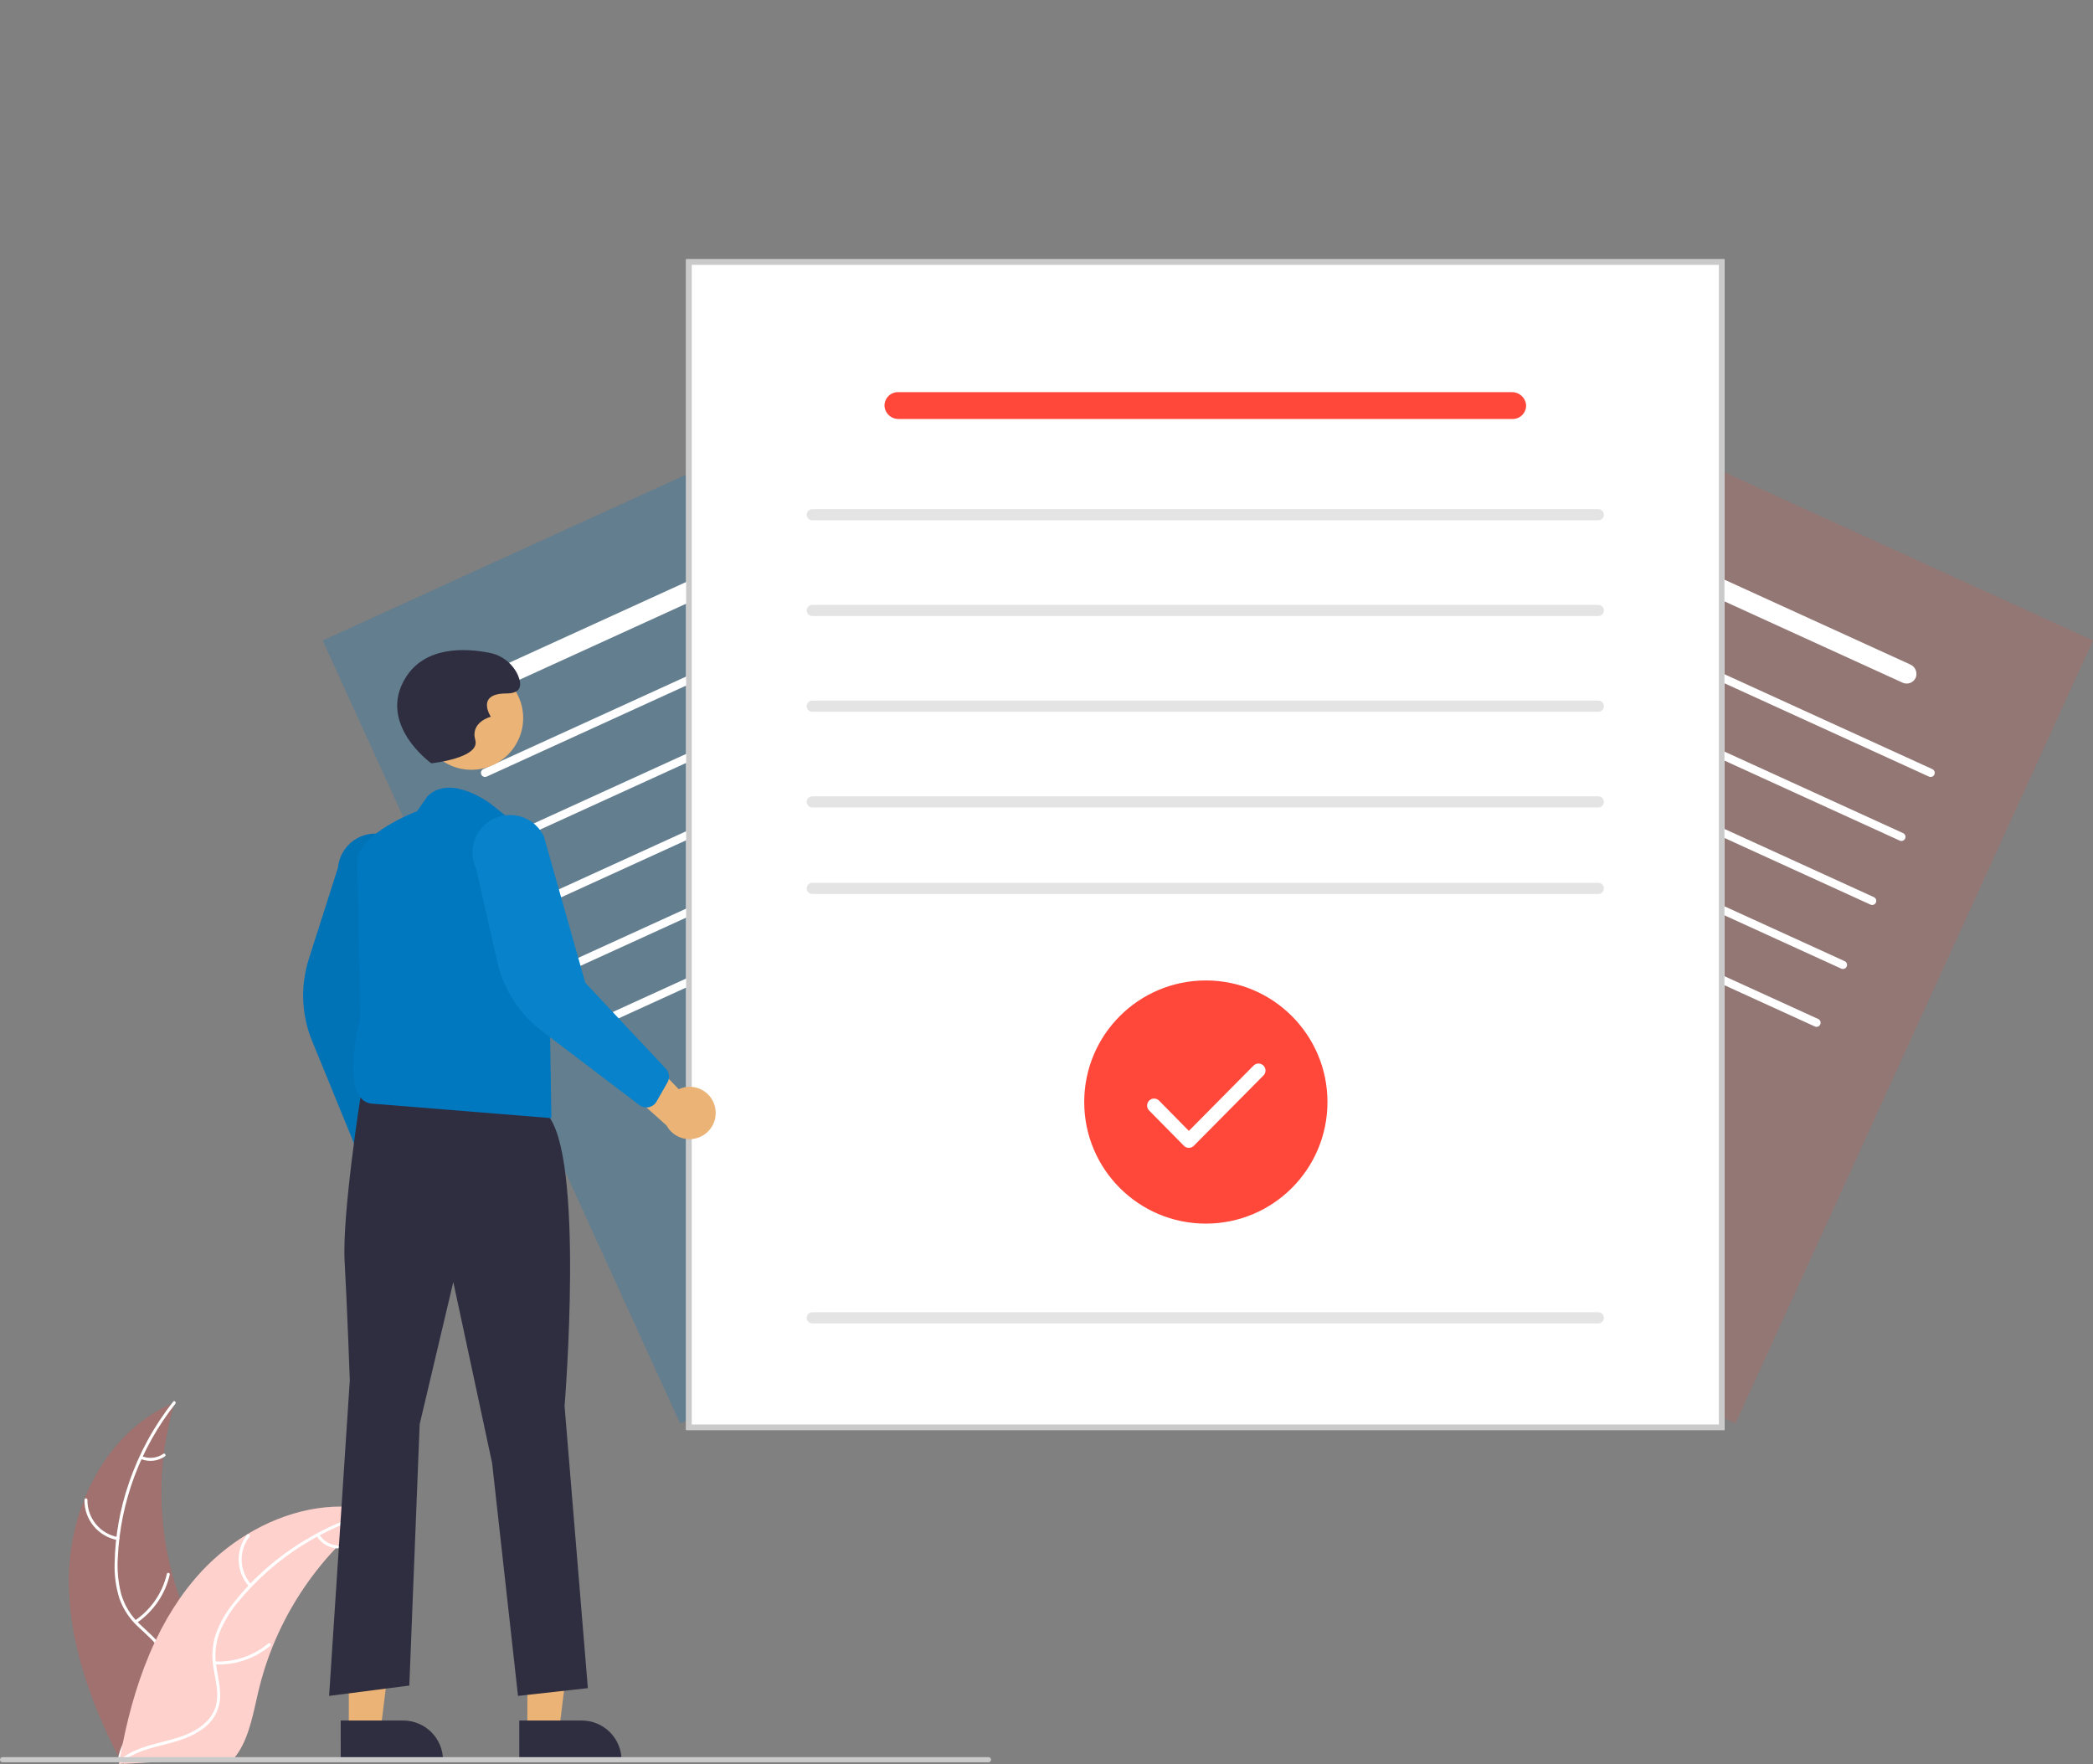 <svg width="299" height="252" viewBox="0 0 299 252" fill="none" xmlns="http://www.w3.org/2000/svg">
<rect x="0" y="0" width="299" height="252" fill="#808080" stroke="none"/>
<g clip-path="url(#clip0)">
<path d="M247.921 203.354L148.724 158.081L199.802 46.227L299 91.499L247.921 203.354Z" fill="#FF473A" fill-opacity="0.15"/>
<path d="M263.033 138.372L187.938 104.099C187.796 104.035 187.686 103.917 187.632 103.771C187.577 103.626 187.583 103.464 187.648 103.323C187.712 103.182 187.83 103.072 187.976 103.017C188.122 102.963 188.283 102.969 188.424 103.033L263.52 137.306C263.661 137.37 263.771 137.488 263.826 137.634C263.88 137.78 263.874 137.941 263.81 138.082C263.745 138.224 263.627 138.334 263.481 138.388C263.336 138.442 263.174 138.437 263.033 138.372Z" fill="white"/>
<path d="M267.209 129.228L192.113 94.955C192.043 94.923 191.98 94.878 191.928 94.821C191.875 94.765 191.834 94.699 191.807 94.627C191.781 94.555 191.768 94.478 191.771 94.401C191.774 94.324 191.791 94.249 191.823 94.178C191.855 94.109 191.901 94.046 191.957 93.993C192.014 93.941 192.08 93.9 192.152 93.873C192.224 93.846 192.301 93.833 192.378 93.836C192.455 93.839 192.53 93.857 192.6 93.889L267.696 128.161C267.766 128.193 267.829 128.239 267.881 128.295C267.934 128.351 267.975 128.418 268.001 128.49C268.028 128.562 268.041 128.639 268.038 128.715C268.035 128.792 268.017 128.868 267.986 128.938C267.954 129.008 267.908 129.071 267.852 129.124C267.795 129.176 267.729 129.217 267.657 129.244C267.585 129.271 267.508 129.283 267.431 129.28C267.354 129.278 267.279 129.26 267.209 129.228Z" fill="white"/>
<path d="M271.384 120.083L196.289 85.811C196.219 85.779 196.156 85.733 196.104 85.677C196.051 85.621 196.01 85.554 195.983 85.482C195.956 85.41 195.944 85.334 195.947 85.257C195.949 85.18 195.967 85.104 195.999 85.034C196.031 84.964 196.077 84.901 196.133 84.849C196.189 84.796 196.255 84.755 196.328 84.728C196.4 84.701 196.476 84.689 196.553 84.692C196.63 84.694 196.706 84.712 196.776 84.744L271.871 119.017C272.013 119.082 272.122 119.2 272.176 119.345C272.231 119.491 272.225 119.652 272.16 119.793C272.096 119.934 271.978 120.044 271.832 120.099C271.687 120.153 271.526 120.147 271.384 120.083Z" fill="white"/>
<path d="M275.56 110.939L200.465 76.666C200.395 76.634 200.332 76.589 200.279 76.532C200.227 76.476 200.186 76.41 200.159 76.338C200.132 76.266 200.12 76.189 200.122 76.112C200.125 76.035 200.143 75.96 200.175 75.89C200.207 75.82 200.252 75.757 200.309 75.704C200.365 75.652 200.431 75.611 200.503 75.584C200.576 75.557 200.652 75.544 200.729 75.547C200.806 75.55 200.882 75.568 200.952 75.6L276.047 109.872C276.117 109.904 276.18 109.95 276.233 110.006C276.285 110.063 276.326 110.129 276.353 110.201C276.38 110.273 276.392 110.35 276.39 110.426C276.387 110.503 276.369 110.579 276.337 110.649C276.305 110.719 276.26 110.782 276.203 110.835C276.147 110.887 276.081 110.928 276.009 110.955C275.937 110.982 275.86 110.994 275.783 110.991C275.706 110.989 275.63 110.971 275.56 110.939Z" fill="white"/>
<path d="M259.259 146.636L184.164 112.364C184.094 112.332 184.031 112.286 183.978 112.23C183.926 112.174 183.885 112.107 183.858 112.035C183.831 111.963 183.818 111.887 183.821 111.81C183.824 111.733 183.842 111.657 183.874 111.587C183.906 111.517 183.951 111.454 184.008 111.402C184.064 111.349 184.13 111.308 184.202 111.281C184.274 111.254 184.351 111.242 184.428 111.245C184.505 111.247 184.581 111.265 184.651 111.297L259.746 145.57C259.887 145.635 259.997 145.753 260.052 145.898C260.106 146.044 260.1 146.205 260.036 146.347C259.971 146.488 259.853 146.598 259.707 146.652C259.562 146.707 259.4 146.701 259.259 146.636V146.636Z" fill="white"/>
<path d="M271.799 97.525L213.14 70.754C212.81 70.611 212.543 70.353 212.391 70.027C212.239 69.702 212.212 69.332 212.316 68.987C212.379 68.8 212.48 68.629 212.614 68.483C212.748 68.338 212.91 68.222 213.092 68.144C213.273 68.065 213.468 68.026 213.666 68.028C213.863 68.03 214.058 68.073 214.238 68.155L272.879 94.918C273.215 95.061 273.487 95.323 273.641 95.654C273.795 95.985 273.822 96.361 273.715 96.711C273.65 96.895 273.547 97.064 273.413 97.207C273.279 97.35 273.117 97.463 272.936 97.54C272.756 97.616 272.562 97.655 272.366 97.652C272.17 97.649 271.977 97.606 271.799 97.525Z" fill="white"/>
<path d="M46.094 91.499L145.291 46.227L196.37 158.081L97.172 203.354L46.094 91.499Z" fill="#0078BF" fill-opacity="0.23"/>
<path d="M82.061 138.372L157.157 104.099C157.227 104.068 157.29 104.022 157.342 103.966C157.395 103.909 157.436 103.843 157.462 103.771C157.489 103.699 157.502 103.622 157.499 103.545C157.496 103.469 157.478 103.393 157.446 103.323C157.415 103.253 157.369 103.19 157.313 103.137C157.256 103.085 157.19 103.044 157.118 103.017C157.046 102.99 156.969 102.978 156.892 102.981C156.815 102.983 156.74 103.001 156.67 103.033L81.574 137.306C81.504 137.338 81.441 137.383 81.389 137.44C81.336 137.496 81.295 137.562 81.268 137.634C81.242 137.706 81.229 137.783 81.232 137.86C81.235 137.937 81.252 138.012 81.284 138.082C81.316 138.152 81.362 138.215 81.418 138.268C81.475 138.32 81.541 138.361 81.613 138.388C81.685 138.415 81.762 138.427 81.839 138.425C81.915 138.422 81.991 138.404 82.061 138.372Z" fill="white"/>
<path d="M77.885 129.228L152.981 94.955C153.122 94.891 153.232 94.772 153.287 94.627C153.341 94.481 153.335 94.32 153.271 94.178C153.206 94.037 153.088 93.927 152.942 93.873C152.797 93.819 152.635 93.824 152.494 93.889L77.398 128.161C77.328 128.193 77.265 128.239 77.213 128.295C77.16 128.351 77.12 128.418 77.093 128.49C77.066 128.562 77.053 128.639 77.056 128.715C77.059 128.792 77.077 128.868 77.109 128.938C77.141 129.008 77.186 129.071 77.242 129.124C77.299 129.176 77.365 129.217 77.437 129.244C77.509 129.271 77.586 129.283 77.663 129.28C77.74 129.278 77.815 129.26 77.885 129.228H77.885Z" fill="white"/>
<path d="M73.71 120.083L148.805 85.811C148.946 85.746 149.056 85.628 149.111 85.482C149.165 85.337 149.159 85.175 149.095 85.034C149.03 84.893 148.912 84.783 148.766 84.728C148.621 84.674 148.459 84.68 148.318 84.744L73.223 119.017C73.081 119.082 72.972 119.2 72.917 119.345C72.863 119.491 72.869 119.652 72.933 119.793C72.998 119.935 73.116 120.044 73.261 120.099C73.407 120.153 73.568 120.148 73.71 120.083Z" fill="white"/>
<path d="M69.534 110.939L144.629 76.666C144.699 76.634 144.762 76.589 144.815 76.532C144.867 76.476 144.908 76.41 144.935 76.338C144.962 76.266 144.974 76.189 144.972 76.112C144.969 76.035 144.951 75.96 144.919 75.89C144.887 75.82 144.842 75.757 144.785 75.704C144.729 75.652 144.663 75.611 144.591 75.584C144.519 75.557 144.442 75.544 144.365 75.547C144.288 75.55 144.212 75.568 144.142 75.6L69.047 109.872C68.906 109.937 68.796 110.055 68.741 110.201C68.687 110.346 68.692 110.508 68.757 110.649C68.822 110.79 68.94 110.9 69.085 110.955C69.231 111.009 69.392 111.003 69.534 110.939H69.534Z" fill="white"/>
<path d="M85.835 146.636L160.931 112.364C161.072 112.299 161.182 112.181 161.236 112.035C161.291 111.89 161.285 111.728 161.22 111.587C161.156 111.446 161.038 111.336 160.892 111.281C160.746 111.227 160.585 111.233 160.444 111.297L85.348 145.57C85.278 145.602 85.215 145.647 85.163 145.704C85.11 145.76 85.069 145.826 85.042 145.898C85.015 145.97 85.003 146.047 85.006 146.124C85.008 146.201 85.026 146.277 85.058 146.347C85.09 146.417 85.136 146.48 85.192 146.532C85.248 146.585 85.315 146.625 85.387 146.652C85.459 146.679 85.535 146.692 85.612 146.689C85.689 146.686 85.765 146.668 85.835 146.636H85.835Z" fill="white"/>
<path d="M73.295 97.525L131.954 70.754C132.284 70.611 132.55 70.353 132.702 70.027C132.854 69.702 132.881 69.332 132.778 68.987C132.715 68.8 132.614 68.629 132.48 68.483C132.346 68.338 132.183 68.222 132.002 68.144C131.821 68.065 131.625 68.026 131.428 68.028C131.23 68.03 131.036 68.073 130.856 68.155L72.215 94.918C71.879 95.061 71.607 95.323 71.453 95.654C71.299 95.985 71.272 96.361 71.379 96.711C71.444 96.895 71.547 97.064 71.681 97.207C71.815 97.35 71.977 97.463 72.157 97.54C72.338 97.616 72.532 97.655 72.728 97.652C72.924 97.649 73.117 97.606 73.295 97.525Z" fill="white"/>
<path opacity="0.25" d="M9.917 223.575C10.543 213.876 15.948 204.036 24.947 200.358C21.913 210.483 22.559 221.354 26.771 231.048C28.408 234.781 30.619 238.762 29.52 242.687C28.836 245.13 26.924 247.081 24.733 248.36C22.542 249.639 20.068 250.333 17.624 251.015L17.161 251.446C12.704 242.808 9.29 233.274 9.917 223.575Z" fill="#FF473A"/>
<path d="M25.049 200.535C20.056 206.844 17.178 214.565 16.824 222.601C16.717 224.33 16.884 226.065 17.317 227.742C17.792 229.362 18.692 230.825 19.924 231.98C21.052 233.079 22.332 234.073 23.172 235.428C23.592 236.127 23.859 236.908 23.956 237.718C24.053 238.528 23.977 239.349 23.734 240.128C23.18 242.084 21.955 243.725 20.701 245.287C19.309 247.022 17.836 248.802 17.333 251.023C17.272 251.292 16.858 251.181 16.919 250.913C17.795 247.049 21.355 244.673 22.91 241.148C23.636 239.503 23.871 237.63 23.002 235.99C22.241 234.557 20.922 233.531 19.771 232.427C18.553 231.319 17.624 229.929 17.067 228.379C16.55 226.729 16.317 225.004 16.378 223.276C16.455 219.384 17.143 215.529 18.418 211.851C19.849 207.645 21.99 203.715 24.747 200.231C24.918 200.015 25.218 200.321 25.049 200.535V200.535Z" fill="white"/>
<path d="M16.785 220.007C15.444 219.764 14.234 219.053 13.369 218.001C12.504 216.948 12.042 215.623 12.064 214.261C12.066 214.205 12.089 214.153 12.128 214.114C12.168 214.075 12.221 214.053 12.277 214.052C12.332 214.051 12.386 214.073 12.426 214.111C12.466 214.149 12.49 214.201 12.493 214.257C12.47 215.525 12.9 216.76 13.708 217.738C14.515 218.717 15.646 219.374 16.895 219.593C17.167 219.641 17.055 220.054 16.785 220.007L16.785 220.007Z" fill="white"/>
<path d="M19.279 231.497C21.582 229.931 23.209 227.554 23.837 224.842C23.899 224.573 24.313 224.683 24.251 224.951C23.593 227.773 21.894 230.243 19.494 231.868C19.265 232.023 19.052 231.651 19.279 231.497Z" fill="white"/>
<path d="M20.27 208.027C20.769 208.229 21.311 208.303 21.846 208.244C22.381 208.185 22.894 207.994 23.337 207.688C23.564 207.531 23.777 207.902 23.552 208.059C23.061 208.394 22.495 208.605 21.904 208.671C21.312 208.738 20.714 208.659 20.16 208.441C20.106 208.424 20.061 208.388 20.032 208.34C20.004 208.291 19.995 208.233 20.008 208.179C20.023 208.124 20.059 208.077 20.108 208.049C20.157 208.02 20.215 208.012 20.27 208.027Z" fill="white"/>
<path d="M53.963 215.894C53.825 215.997 53.686 216.099 53.547 216.205C51.688 217.591 49.945 219.126 48.335 220.795C48.208 220.922 48.082 221.053 47.959 221.183C44.123 225.244 41.074 229.982 38.968 235.156C38.132 237.215 37.453 239.336 36.939 241.498C36.228 244.485 35.696 247.779 34.087 250.283C33.922 250.546 33.742 250.799 33.545 251.039L17.723 251.978C17.686 251.962 17.649 251.95 17.612 251.934L16.982 252C17.001 251.887 17.023 251.769 17.041 251.656C17.052 251.59 17.066 251.524 17.077 251.458C17.085 251.414 17.093 251.37 17.098 251.33C17.101 251.316 17.104 251.301 17.106 251.29C17.111 251.25 17.12 251.213 17.125 251.177C17.246 250.521 17.371 249.866 17.501 249.21C17.501 249.206 17.501 249.206 17.504 249.202C18.508 244.206 19.939 239.251 22.076 234.669C22.14 234.531 22.204 234.39 22.276 234.252C23.25 232.192 24.392 230.216 25.689 228.342C26.402 227.318 27.167 226.331 27.98 225.385C30.086 222.943 32.563 220.848 35.321 219.177C40.818 215.845 47.319 214.307 53.493 215.777C53.651 215.815 53.805 215.853 53.963 215.894Z" fill="#FFD1CD"/>
<path d="M53.94 216.097C46.153 218.129 39.206 222.561 34.083 228.765C32.957 230.081 32.045 231.567 31.381 233.167C30.785 234.746 30.622 236.456 30.911 238.12C31.148 239.676 31.572 241.24 31.427 242.827C31.341 243.638 31.084 244.422 30.674 245.127C30.263 245.833 29.708 246.443 29.045 246.919C27.424 248.147 25.458 248.719 23.517 249.212C21.36 249.76 19.112 250.295 17.373 251.764C17.162 251.943 16.898 251.605 17.108 251.427C20.135 248.87 24.408 249.116 27.773 247.237C29.343 246.361 30.659 245.006 30.952 243.174C31.208 241.572 30.773 239.958 30.519 238.385C30.213 236.766 30.309 235.097 30.798 233.525C31.378 231.896 32.231 230.378 33.321 229.036C35.726 225.975 38.597 223.31 41.83 221.141C45.506 218.645 49.582 216.795 53.881 215.673C54.148 215.603 54.204 216.028 53.94 216.097Z" fill="white"/>
<path d="M35.615 226.671C34.691 225.67 34.152 224.374 34.095 223.013C34.039 221.652 34.468 220.315 35.306 219.241C35.476 219.025 35.821 219.279 35.651 219.496C34.868 220.495 34.469 221.74 34.524 223.007C34.579 224.274 35.086 225.48 35.952 226.406C36.14 226.608 35.802 226.871 35.615 226.671H35.615Z" fill="white"/>
<path d="M30.687 237.346C33.468 237.481 36.199 236.563 38.334 234.775C38.545 234.598 38.809 234.935 38.598 235.112C36.373 236.969 33.53 237.918 30.635 237.771C30.359 237.757 30.412 237.332 30.687 237.346Z" fill="white"/>
<path d="M45.612 219.202C45.889 219.664 46.277 220.05 46.74 220.325C47.203 220.6 47.727 220.755 48.265 220.778C48.541 220.789 48.487 221.214 48.213 221.203C47.619 221.176 47.041 221.003 46.528 220.7C46.016 220.397 45.586 219.974 45.275 219.467C45.242 219.421 45.227 219.365 45.234 219.309C45.241 219.253 45.269 219.202 45.312 219.166C45.356 219.131 45.413 219.116 45.47 219.122C45.526 219.129 45.577 219.158 45.612 219.202Z" fill="white"/>
<path d="M246.351 204.294H98.021V37.038H246.351V204.294Z" fill="white"/>
<path d="M246.351 204.294H98.021V37.038H246.351V204.294ZM98.819 203.497H245.554V37.835H98.819L98.819 203.497Z" fill="#CACACA"/>
<path d="M228.331 115.351H116.041C115.936 115.351 115.832 115.331 115.735 115.291C115.639 115.251 115.551 115.192 115.477 115.118C115.403 115.044 115.344 114.956 115.304 114.859C115.264 114.762 115.243 114.659 115.243 114.554C115.243 114.449 115.264 114.346 115.304 114.249C115.344 114.152 115.403 114.064 115.477 113.99C115.551 113.916 115.639 113.858 115.735 113.818C115.832 113.777 115.936 113.757 116.041 113.757H228.331C228.542 113.757 228.745 113.841 228.895 113.99C229.044 114.14 229.128 114.343 229.128 114.554C229.128 114.766 229.044 114.968 228.895 115.118C228.745 115.267 228.542 115.351 228.331 115.351Z" fill="#E4E4E4"/>
<path d="M228.331 101.678H116.041C115.829 101.678 115.626 101.594 115.477 101.444C115.327 101.295 115.243 101.092 115.243 100.88C115.243 100.669 115.327 100.466 115.477 100.317C115.626 100.167 115.829 100.083 116.041 100.083H228.331C228.542 100.083 228.745 100.167 228.895 100.317C229.044 100.466 229.128 100.669 229.128 100.88C229.128 101.092 229.044 101.295 228.895 101.444C228.745 101.594 228.542 101.678 228.331 101.678Z" fill="#E4E4E4"/>
<path d="M228.331 88.004H116.041C115.936 88.004 115.832 87.983 115.735 87.943C115.639 87.903 115.551 87.844 115.477 87.77C115.403 87.696 115.344 87.609 115.304 87.512C115.264 87.415 115.243 87.311 115.243 87.207C115.243 87.102 115.264 86.998 115.304 86.902C115.344 86.805 115.403 86.717 115.477 86.643C115.551 86.569 115.639 86.51 115.735 86.47C115.832 86.43 115.936 86.409 116.041 86.409H228.331C228.542 86.409 228.745 86.493 228.895 86.643C229.044 86.793 229.128 86.995 229.128 87.207C229.128 87.418 229.044 87.621 228.895 87.77C228.745 87.92 228.542 88.004 228.331 88.004Z" fill="#E4E4E4"/>
<path d="M228.331 74.33H116.041C115.829 74.33 115.626 74.246 115.477 74.097C115.327 73.947 115.243 73.744 115.243 73.533C115.243 73.322 115.327 73.119 115.477 72.969C115.626 72.82 115.829 72.736 116.041 72.736H228.331C228.542 72.736 228.745 72.82 228.895 72.969C229.044 73.119 229.128 73.322 229.128 73.533C229.128 73.744 229.044 73.947 228.895 74.097C228.745 74.246 228.542 74.33 228.331 74.33Z" fill="#E4E4E4"/>
<path d="M228.331 127.709H116.041C115.829 127.709 115.626 127.625 115.477 127.475C115.327 127.326 115.243 127.123 115.243 126.911C115.243 126.7 115.327 126.497 115.477 126.348C115.626 126.198 115.829 126.114 116.041 126.114H228.331C228.542 126.114 228.745 126.198 228.895 126.348C229.044 126.497 229.128 126.7 229.128 126.911C229.128 127.123 229.044 127.326 228.895 127.475C228.745 127.625 228.542 127.709 228.331 127.709Z" fill="#E4E4E4"/>
<ellipse cx="172.263" cy="157.432" rx="17.374" ry="17.369" fill="#FF473A"/>
<path d="M179.785 152.931L169.838 162.975L164.871 157.936" stroke="white" stroke-width="2" stroke-linecap="round" stroke-linejoin="round"/>
<path d="M228.331 189.055H116.041C115.829 189.055 115.626 188.971 115.477 188.822C115.327 188.672 115.243 188.47 115.243 188.258C115.243 188.047 115.327 187.844 115.477 187.694C115.626 187.545 115.829 187.461 116.041 187.461H228.331C228.542 187.461 228.745 187.545 228.895 187.694C229.044 187.844 229.128 188.047 229.128 188.258C229.128 188.47 229.044 188.672 228.895 188.822C228.745 188.971 228.542 189.055 228.331 189.055Z" fill="#E4E4E4"/>
<path d="M60.417 170.508C60.566 169.985 60.597 169.437 60.511 168.9C60.424 168.364 60.22 167.853 59.915 167.404C59.609 166.955 59.209 166.578 58.742 166.3C58.275 166.022 57.752 165.85 57.212 165.796L54.147 152.95L49.449 157.955L53.08 169.386C53.049 170.3 53.355 171.194 53.939 171.898C54.523 172.602 55.346 173.067 56.25 173.205C57.154 173.343 58.078 173.145 58.846 172.648C59.614 172.151 60.173 171.39 60.417 170.508Z" fill="#FFB6B6"/>
<path d="M52.225 165.849C52.003 165.775 51.8 165.655 51.627 165.498C51.455 165.34 51.317 165.148 51.224 164.934L44.726 149.044C43.069 145.234 42.852 140.952 44.117 136.995L48.28 123.956C48.344 123.255 48.545 122.573 48.872 121.949C49.199 121.326 49.646 120.773 50.187 120.322C50.728 119.871 51.352 119.532 52.025 119.322C52.697 119.113 53.404 119.038 54.106 119.102C54.807 119.167 55.489 119.368 56.112 119.696C56.736 120.024 57.288 120.471 57.739 121.013C58.189 121.554 58.528 122.179 58.736 122.852C58.945 123.524 59.019 124.231 58.953 124.932L53.431 145.929L57.13 162.419C57.188 162.756 57.141 163.103 56.995 163.412C56.85 163.721 56.613 163.978 56.316 164.149L53.575 165.715C53.281 165.883 52.943 165.957 52.605 165.927C52.476 165.916 52.348 165.89 52.225 165.849Z" fill="#0073B7"/>
<path d="M75.338 247.265H79.869L82.025 229.79H75.336L75.338 247.265Z" fill="#EBB376"/>
<path d="M74.181 245.786L83.106 245.786H83.107C84.615 245.786 86.062 246.385 87.129 247.451C88.195 248.518 88.794 249.964 88.795 251.472V251.657L74.181 251.657L74.181 245.786Z" fill="#2F2E41"/>
<path d="M49.83 247.265H54.362L56.518 229.79H49.829L49.83 247.265Z" fill="#EBB376"/>
<path d="M48.674 245.786L57.599 245.786H57.6C59.108 245.786 60.555 246.385 61.622 247.451C62.688 248.518 63.288 249.964 63.288 251.472V251.657L48.675 251.657L48.674 245.786Z" fill="#2F2E41"/>
<path d="M78.066 159.119L51.488 156.781C51.488 156.781 48.862 173.532 49.232 180.184C49.602 186.836 49.971 197.184 49.971 197.184L47.014 242.27L58.474 240.792L59.952 203.466L64.758 183.14L70.303 209.01L74 242.27L83.981 241.161L80.654 200.879C80.654 200.879 83.611 164.663 78.066 159.119Z" fill="#2F2E41"/>
<path d="M67.346 109.968C71.429 109.968 74.739 106.659 74.739 102.577C74.739 98.495 71.429 95.185 67.346 95.185C63.263 95.185 59.953 98.495 59.953 102.577C59.953 106.659 63.263 109.968 67.346 109.968Z" fill="#EBB376"/>
<path d="M75.442 119.08L70.162 114.878C70.162 114.878 64.444 110.467 61.089 113.728L59.583 115.881C59.583 115.881 51.045 119.08 51.045 123.145L51.45 145.445C51.45 145.445 48.493 156.902 52.929 157.641L78.769 159.732L78.436 138.424L75.442 119.08Z" fill="#0078BF"/>
<path d="M61.616 109.044C61.616 109.044 53.853 103.501 57.92 96.849C60.74 92.234 66.586 92.599 69.902 93.255C70.795 93.42 71.635 93.8 72.349 94.362C73.063 94.923 73.629 95.65 74 96.479C74.555 97.772 74.555 99.066 72.337 99.066C67.9 99.066 70.118 102.392 70.118 102.392C70.118 102.392 67.161 103.131 67.9 105.718C68.64 108.305 61.616 109.044 61.616 109.044Z" fill="#2F2E41"/>
<path d="M102.116 158.027C101.978 157.502 101.727 157.013 101.38 156.595C101.032 156.177 100.598 155.84 100.106 155.608C99.615 155.376 99.079 155.255 98.535 155.253C97.992 155.25 97.454 155.367 96.961 155.595L87.796 146.084L86.291 152.78L95.225 160.785C95.663 161.588 96.38 162.203 97.241 162.513C98.102 162.823 99.046 162.806 99.896 162.466C100.745 162.126 101.44 161.486 101.849 160.668C102.259 159.85 102.353 158.91 102.116 158.027H102.116Z" fill="#EBB376"/>
<path d="M92.692 158.172C92.463 158.221 92.227 158.221 91.998 158.173C91.77 158.124 91.554 158.029 91.365 157.891L77.696 147.501C74.333 145.06 71.972 141.481 71.051 137.43L68.016 124.083C67.714 123.447 67.54 122.757 67.505 122.054C67.469 121.35 67.573 120.647 67.81 119.984C68.047 119.32 68.413 118.71 68.886 118.188C69.359 117.666 69.931 117.243 70.568 116.942C71.205 116.641 71.895 116.469 72.599 116.435C73.303 116.401 74.006 116.506 74.669 116.744C75.332 116.983 75.942 117.349 76.463 117.823C76.984 118.297 77.407 118.869 77.707 119.507L83.614 140.398L95.175 152.727C95.397 152.988 95.532 153.311 95.564 153.651C95.596 153.991 95.522 154.333 95.353 154.63L93.787 157.371C93.618 157.665 93.365 157.9 93.059 158.046C92.942 158.102 92.819 158.145 92.692 158.172Z" fill="#0882CA"/>
<path d="M141.212 251.752H0.37C0.272 251.752 0.178 251.713 0.108 251.644C0.039 251.574 0 251.48 0 251.382C0 251.284 0.039 251.19 0.108 251.121C0.178 251.052 0.272 251.013 0.37 251.013H141.212C141.31 251.013 141.404 251.052 141.473 251.121C141.543 251.19 141.582 251.284 141.582 251.382C141.582 251.48 141.543 251.574 141.473 251.644C141.404 251.713 141.31 251.752 141.212 251.752Z" fill="#CACACA"/>
<path d="M216.097 59.856H128.384C127.895 59.866 127.42 59.697 127.048 59.38C126.676 59.063 126.433 58.62 126.366 58.136C126.339 57.869 126.367 57.599 126.451 57.344C126.534 57.088 126.67 56.853 126.85 56.654C127.03 56.454 127.249 56.295 127.495 56.186C127.74 56.077 128.006 56.02 128.275 56.02H215.961C216.457 56.007 216.941 56.178 217.319 56.501C217.697 56.823 217.942 57.274 218.008 57.766C218.032 58.031 218 58.299 217.915 58.551C217.829 58.803 217.693 59.035 217.513 59.232C217.333 59.428 217.114 59.585 216.871 59.693C216.627 59.8 216.363 59.856 216.097 59.856Z" fill="#FF473A"/>
</g>
<defs>
<clipPath id="clip0">
<rect width="299" height="252" fill="white"/>
</clipPath>
</defs>
</svg>
